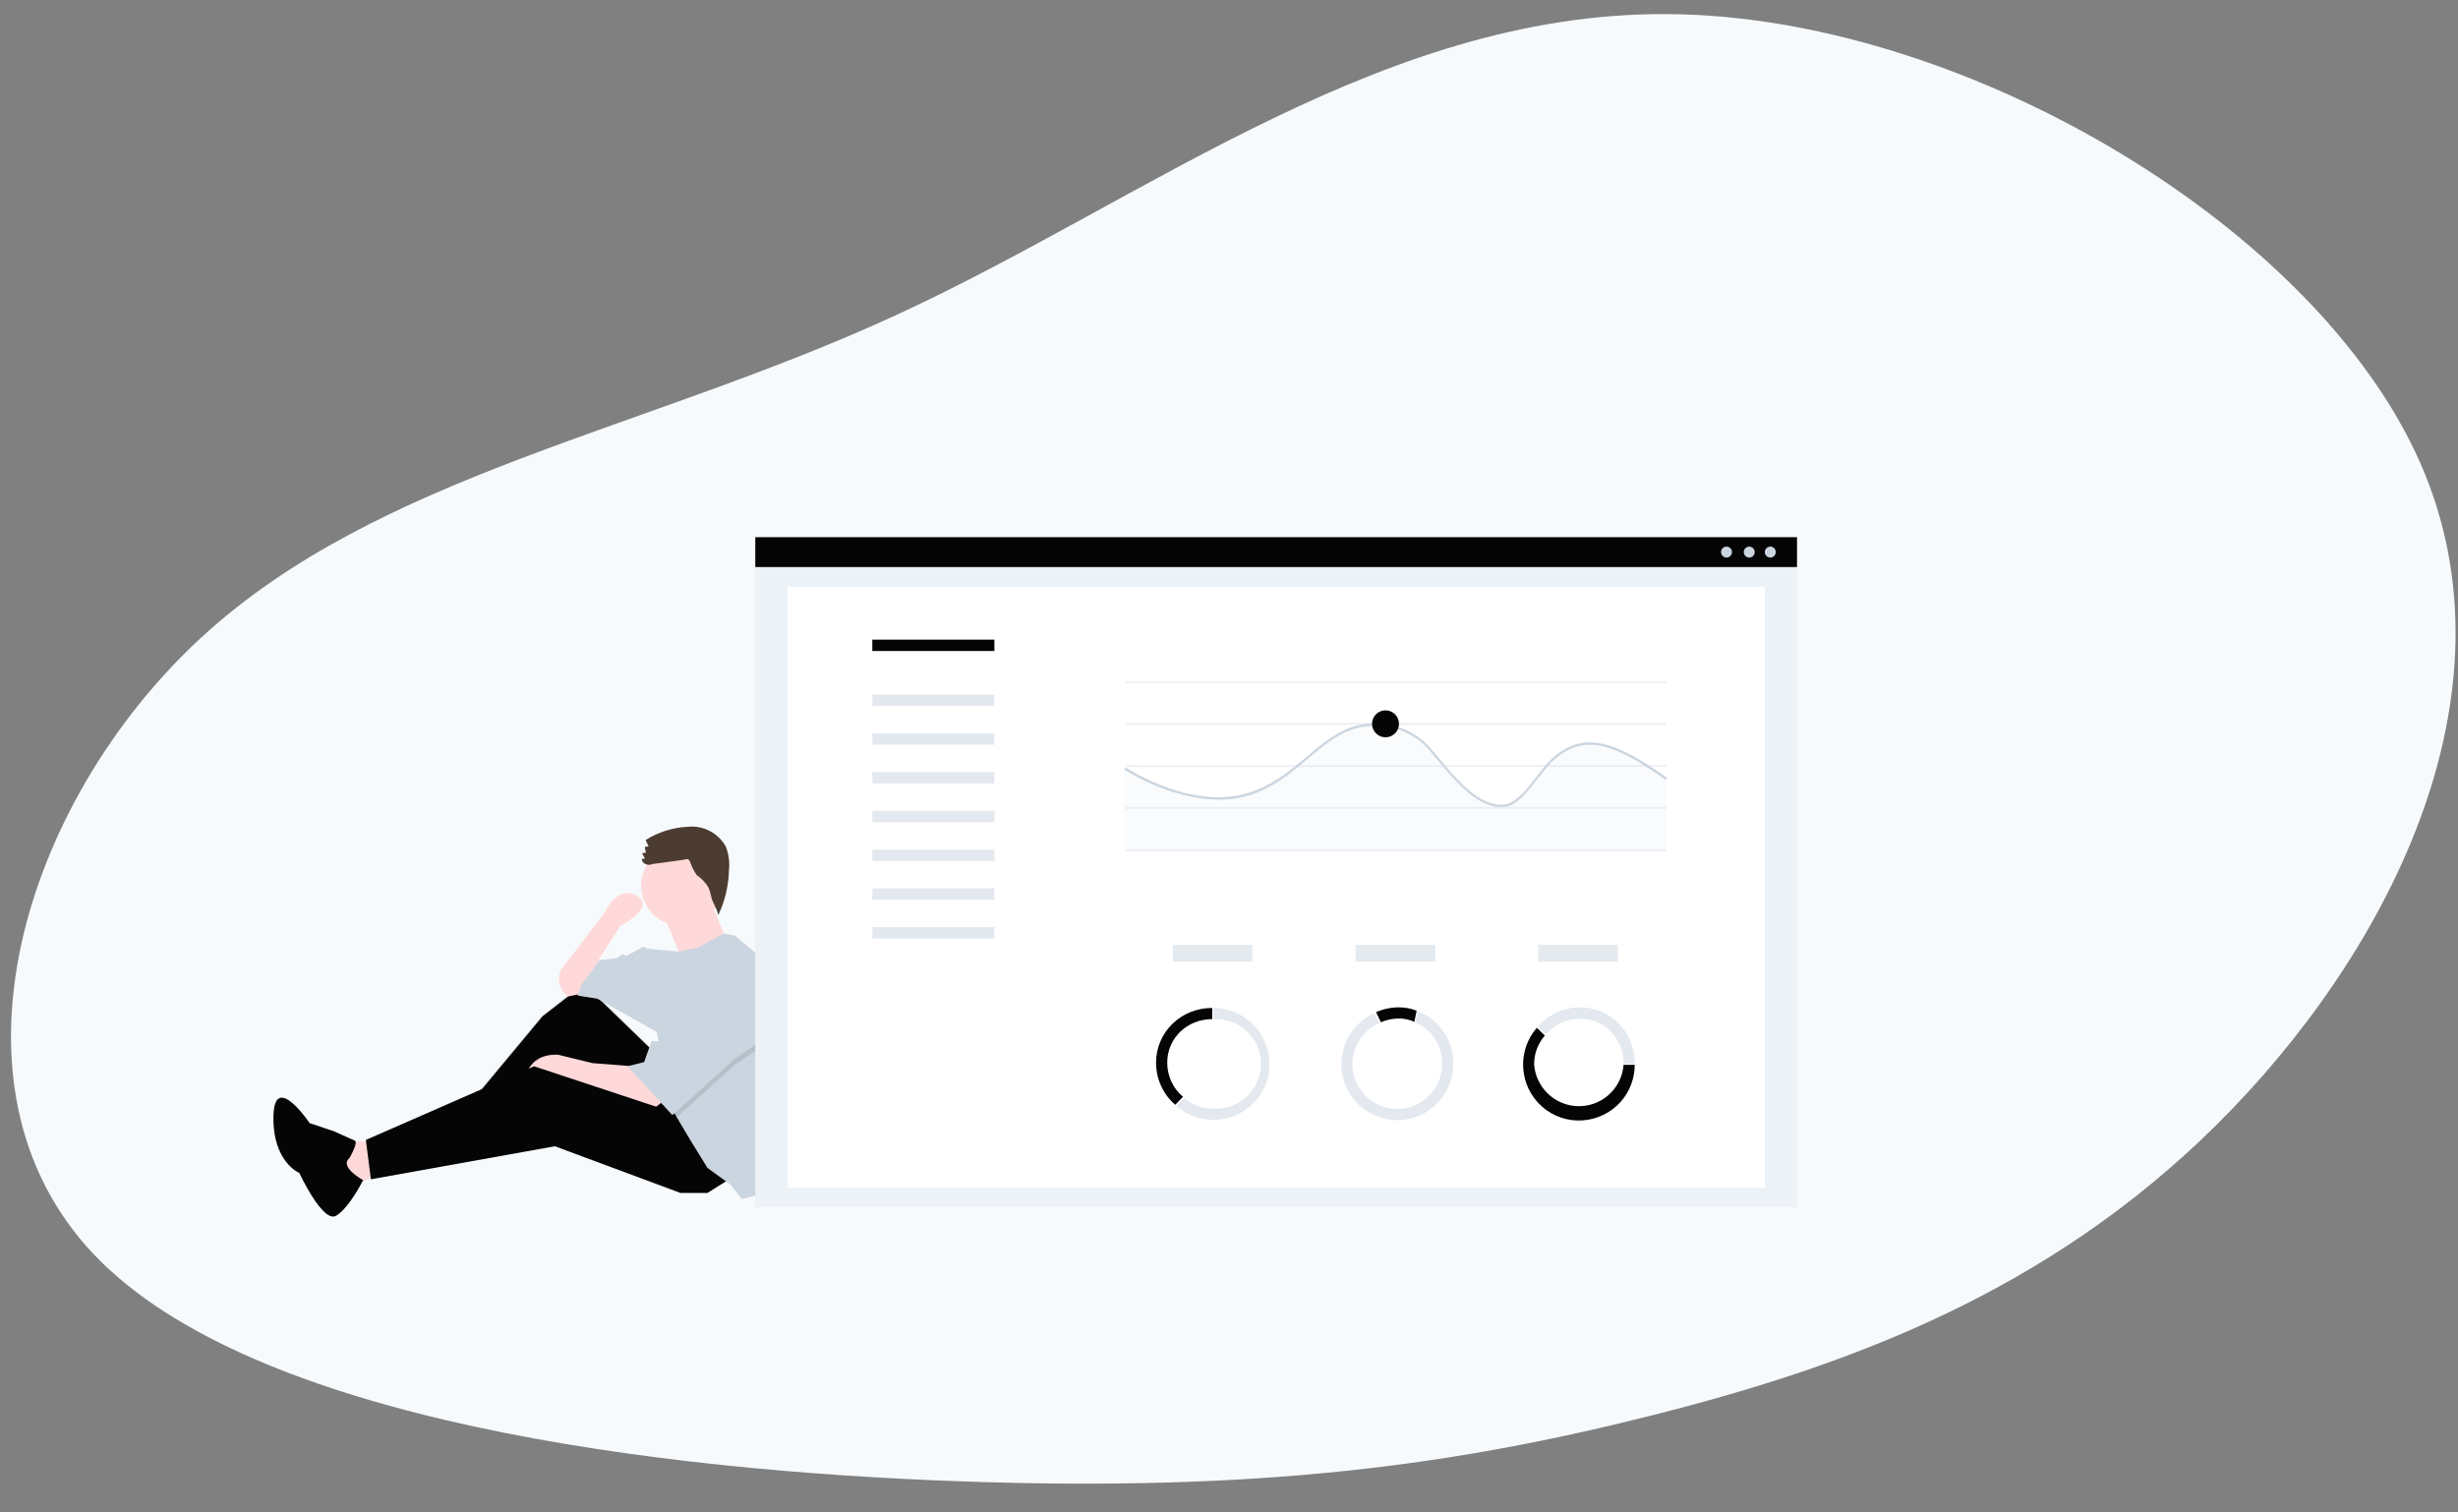 <svg version="1.1" id="b86c1a25-be3a-4728-a0a8-9021f461e354" xmlns="http://www.w3.org/2000/svg" x="0" y="0" viewBox="0 0 1167.7 718.4" xml:space="preserve"><rect x="0" y="0" width="1167.7" height="718.4" fill="#808080" stroke="none"/><style>.st1{opacity:.1;enable-background:new}.st2{fill:#ffd9d9}.st5{fill:#050505}.st10,.st6,.st9{fill:#cbd5e0}.st10,.st9{opacity:.5;enable-background:new}.st10{fill:#dce0ed}</style><path d="M44.7 596.1C-30.9 516.6 11 381 95.4 303.1s211.1-98.3 331.2-153.8S660 3.1 798.5 6.8s302.2 101.9 351.2 213-16.7 235.3-96.8 314.7-174.2 114.2-267.5 137.8-186.1 36.6-329 31.5-336.1-28.4-411.7-107.7z" fill="#f7fafc"/><path class="st1" d="M335.6 569.5l-.6-.2.6.2zM336 569.5z"/><path class="st2" d="M176.2 542.6l-14.8-1 5 22.2 16.7-6.9z"/><path fill="#050505" d="M312 501.1l-34.6-33.5-19.7 15.3-39 46.9 4.4 6.9 47.4-32.1 32.1 41.9 30.6-15.3z"/><path opacity=".1" fill="none" stroke="#050505" stroke-miterlimit="10" d="M312 501.1l-34.6-33.5-19.7 15.3-39 46.9 4.4 6.9 47.4-32.1 32.1 41.9 30.6-15.3z"/><path class="st2" d="M314.9 523.3l-4.4 3.5-36.1-12.3-8.3-3.5-16.8 3.5s0-13.9 15.8-13.4l16.3 4 19.2 1.5 14.3 16.7z"/><path class="st5" d="M347 559.9l-10.9 6.9h-12.8l-59.7-22.2-87.4 15.7-2.4-18.7 79.9-35 70.1 23.2z"/><path class="st2" d="M276.9 472l-7.4 1.5-1.6-1.9c-2.6-3-3.1-7.3-1.4-10.9l20.8-27.2s5.9-13.3 15.3-7.9-7.9 14.3-7.9 14.3l-10.4 16.3 1 8.4-8.4 7.4z"/><circle class="st2" cx="323.8" cy="420.7" r="19.2"/><path class="st2" d="M315.2 434.7L324 456l21.3-8.9s-6.9-16.8-6.9-17.3-23.2 4.9-23.2 4.9z"/><path class="st6" d="M373.6 497.5c0 11.6-1.8 23.2-5.4 34.2l-1.5 4.5-6.9 31.6-7.4 1.9-5.4-6.9-10.9-7.9-7.9-12.8-6.7-11.3-2.1-3.5-7.4-37-28.2-15.8-9.4-1.5 2-5.4 8.4-11.4 8.4-1 2.5-1.9 1.9.9 7.9-4.4 2.5 1 14.4 1.3 8.8-1.8 12.6-6.8 5.2.9 17.7 14.8c4.6 12.2 6.9 25.2 6.9 38.3z"/><path class="st5" d="M166 550.2s4.4-7.5 2.5-8.3l-9.8-4.4-11.6-3.9s-16.8-24.9-17.2-3.2c-.4 21.7 12.3 26.9 12.3 26.9s11.2 24.1 17.5 20.3 12.8-16.9 12.8-16.9-11.5-6.2-6.5-10.5z"/><path class="st1" d="M368.2 493.2l-18.7 12.4-28 25.2-2.1-3.5-6-29.6h1.5l15.3-28.2z"/><path class="st6" d="M330.2 466.6l-15.3 28.1h-5.4l-3.5 9.9-7.9 2 21.3 23.2 30.1-27.2 18.7-12.3z"/><path fill="#edf2f7" d="M358.8 269.4h494.8v304.2H358.8z"/><path fill="#fff" d="M374.1 278.8h464.3v285.4H374.1z"/><circle class="st2" cx="333.4" cy="422.9" r="3.5"/><path class="st5" d="M414.4 303.9h58v5.4h-58z"/><path class="st9" d="M414.4 330h58v5.4h-58zM414.4 348.4h58v5.4h-58zM414.4 366.8h58v5.4h-58zM414.4 385.2h58v5.4h-58zM414.4 403.7h58v5.4h-58zM414.4 422.1h58v5.4h-58zM414.4 440.5h58v5.4h-58z"/><path class="st10" d="M534.5 323.6h257.2v.9H534.5zM534.5 343.5h257.2v.9H534.5zM534.5 363.5h257.2v.9H534.5zM534.5 383.4h257.2v.9H534.5zM534.5 403.4h257.2v.9H534.5z"/><path d="M791.7 404.2H534.1V365l23.7 11.6 24.4 3.3 21.4-6.4 25.9-20.1 13-7.5 9.5-1.8 9.2.4 14.6 7.7 20.7 23.5 10 5.8c4.4 2.1 9.6 1.7 13.7-.9l12-13.1 7-7.9c1.8-1.3 4.1-2.2 5.5-4l7.4-2 8.6.2 5 1.4 12.7 6.3 13.3 8.6v34.1z" opacity=".1" fill="#cbd5e0"/><path class="st6" d="M579 379.9c-23.2 0-44.6-14.1-44.9-14.3l.7-1c.3.3 33.3 22.1 61.3 11.1 10.2-4 17.5-10.1 24.6-16.1s14.2-12.2 23.7-14.8c11.1-2.9 22.9-.2 31.7 7.2 7.7 6.3 23.1 33 39.3 30.1 8.2-1.6 15.2-15.9 22.6-22.3 14.1-12.3 28.7-8.3 54 9.8l-.7 1c-24.5-17.7-38.8-21.9-52.6-10-7.5 6.5-14.6 21-23.1 22.6-16.7 3.1-32.3-23.9-40.2-30.4-8.5-7.1-20-9.6-30.7-6.9-9.2 2.5-16.1 8.4-23.3 14.5s-14.5 12.4-24.9 16.4c-5.6 2.1-11.5 3.2-17.5 3.1z"/><circle class="st5" cx="658.2" cy="343.9" r="6.4"/><g opacity=".5"><path class="st6" d="M557.2 448.9H595v8h-37.8zM644 448.9h37.8v8H644zM730.8 448.9h37.8v8h-37.8z"/></g><path class="st5" d="M554.5 504.9c0-11.7 9.5-20.7 21.3-20.7h.1v-5.3h-.2c-14.6 0-26.5 11.4-26.5 26 0 7.7 3.3 15 9.1 20l3.7-3.8c-4.8-4-7.5-10-7.5-16.2z"/><path class="st9" d="M576.4 478.9v5.3c11.7-.7 21.9 8.2 22.6 19.9s-8.2 21.9-19.9 22.6c-1 .1-1.9.1-2.9 0-5 0-9.8-1.8-13.6-5.1l-3.8 3.8c11 9.7 27.8 8.7 37.6-2.2s8.7-27.8-2.2-37.6c-5-4.3-11.3-6.7-17.8-6.7zM750.6 484c11.7 0 20.7 9.5 20.7 21.2v.2h5.3v-.2c0-14.7-11.4-26.6-26-26.6-7.7 0-14.9 3.3-20 9.1l3.8 3.8c4-4.8 10-7.5 16.2-7.5z"/><path class="st5" d="M776.6 505.9h-5.3c-.9 11.7-11.1 20.5-22.8 19.6-10.6-.8-19-9.3-19.7-19.9 0-5 1.8-9.8 5.1-13.6l-3.8-3.7c-9.6 11-8.5 27.8 2.5 37.5s27.8 8.5 37.5-2.5c4.2-4.9 6.5-11 6.5-17.4z"/><path class="st9" d="M673.4 480.5l-1.1 5.3c7.8 3.1 12.8 10.8 12.8 19.7 0 11.8-9.5 21.3-21.2 21.4-11.8 0-21.3-9.5-21.4-21.2 0-8.5 5-16.3 12.9-19.6l-2.4-4.8c-13.4 6-19.5 21.7-13.5 35.1 6 13.4 21.7 19.5 35.1 13.5 9.6-4.3 15.8-13.9 15.8-24.4.2-11.2-6.6-21.1-17-25z"/><path class="st5" d="M664.5 483.9c2.6 0 5.1.5 7.4 1.6l1.1-5.3c-2.7-1.1-5.6-1.6-8.5-1.6-3.7 0-7.4.8-10.8 2.3l2.3 4.8c2.7-1.2 5.6-1.8 8.5-1.8zM358.8 255.2h494.9v14.2H358.8z"/><circle class="st6" cx="831" cy="262.3" r="2.6"/><circle class="st6" cx="820.2" cy="262.3" r="2.6"/><circle class="st6" cx="841" cy="262.3" r="2.6"/><path d="M310 410.5c-1 .5-2.2.5-3.2.1-1-.3-2.1-1.5-1.8-2.5l1.4-.2-1.4-2.5 1.8-.3-.5-2.7 1.8-.3-1.4-3c6.1-3.8 13.1-6 20.2-6.3 7.3-.7 14.3 3 17.9 9.4 1.4 3.6 1.9 7.5 1.5 11.3-.2 7.4-1.9 14.6-5.1 21.3-.5-3.2-2.9-6-3.4-9.1-.3-1.4-.7-2.7-1.2-4-1.4-2.4-3.4-4.4-5.7-6-1.1-1.7-2.1-3.6-2.8-5.5-.9-2.6-1.3-2.1-4-1.6l-14.1 1.9z" fill="#4c3b30"/></svg>